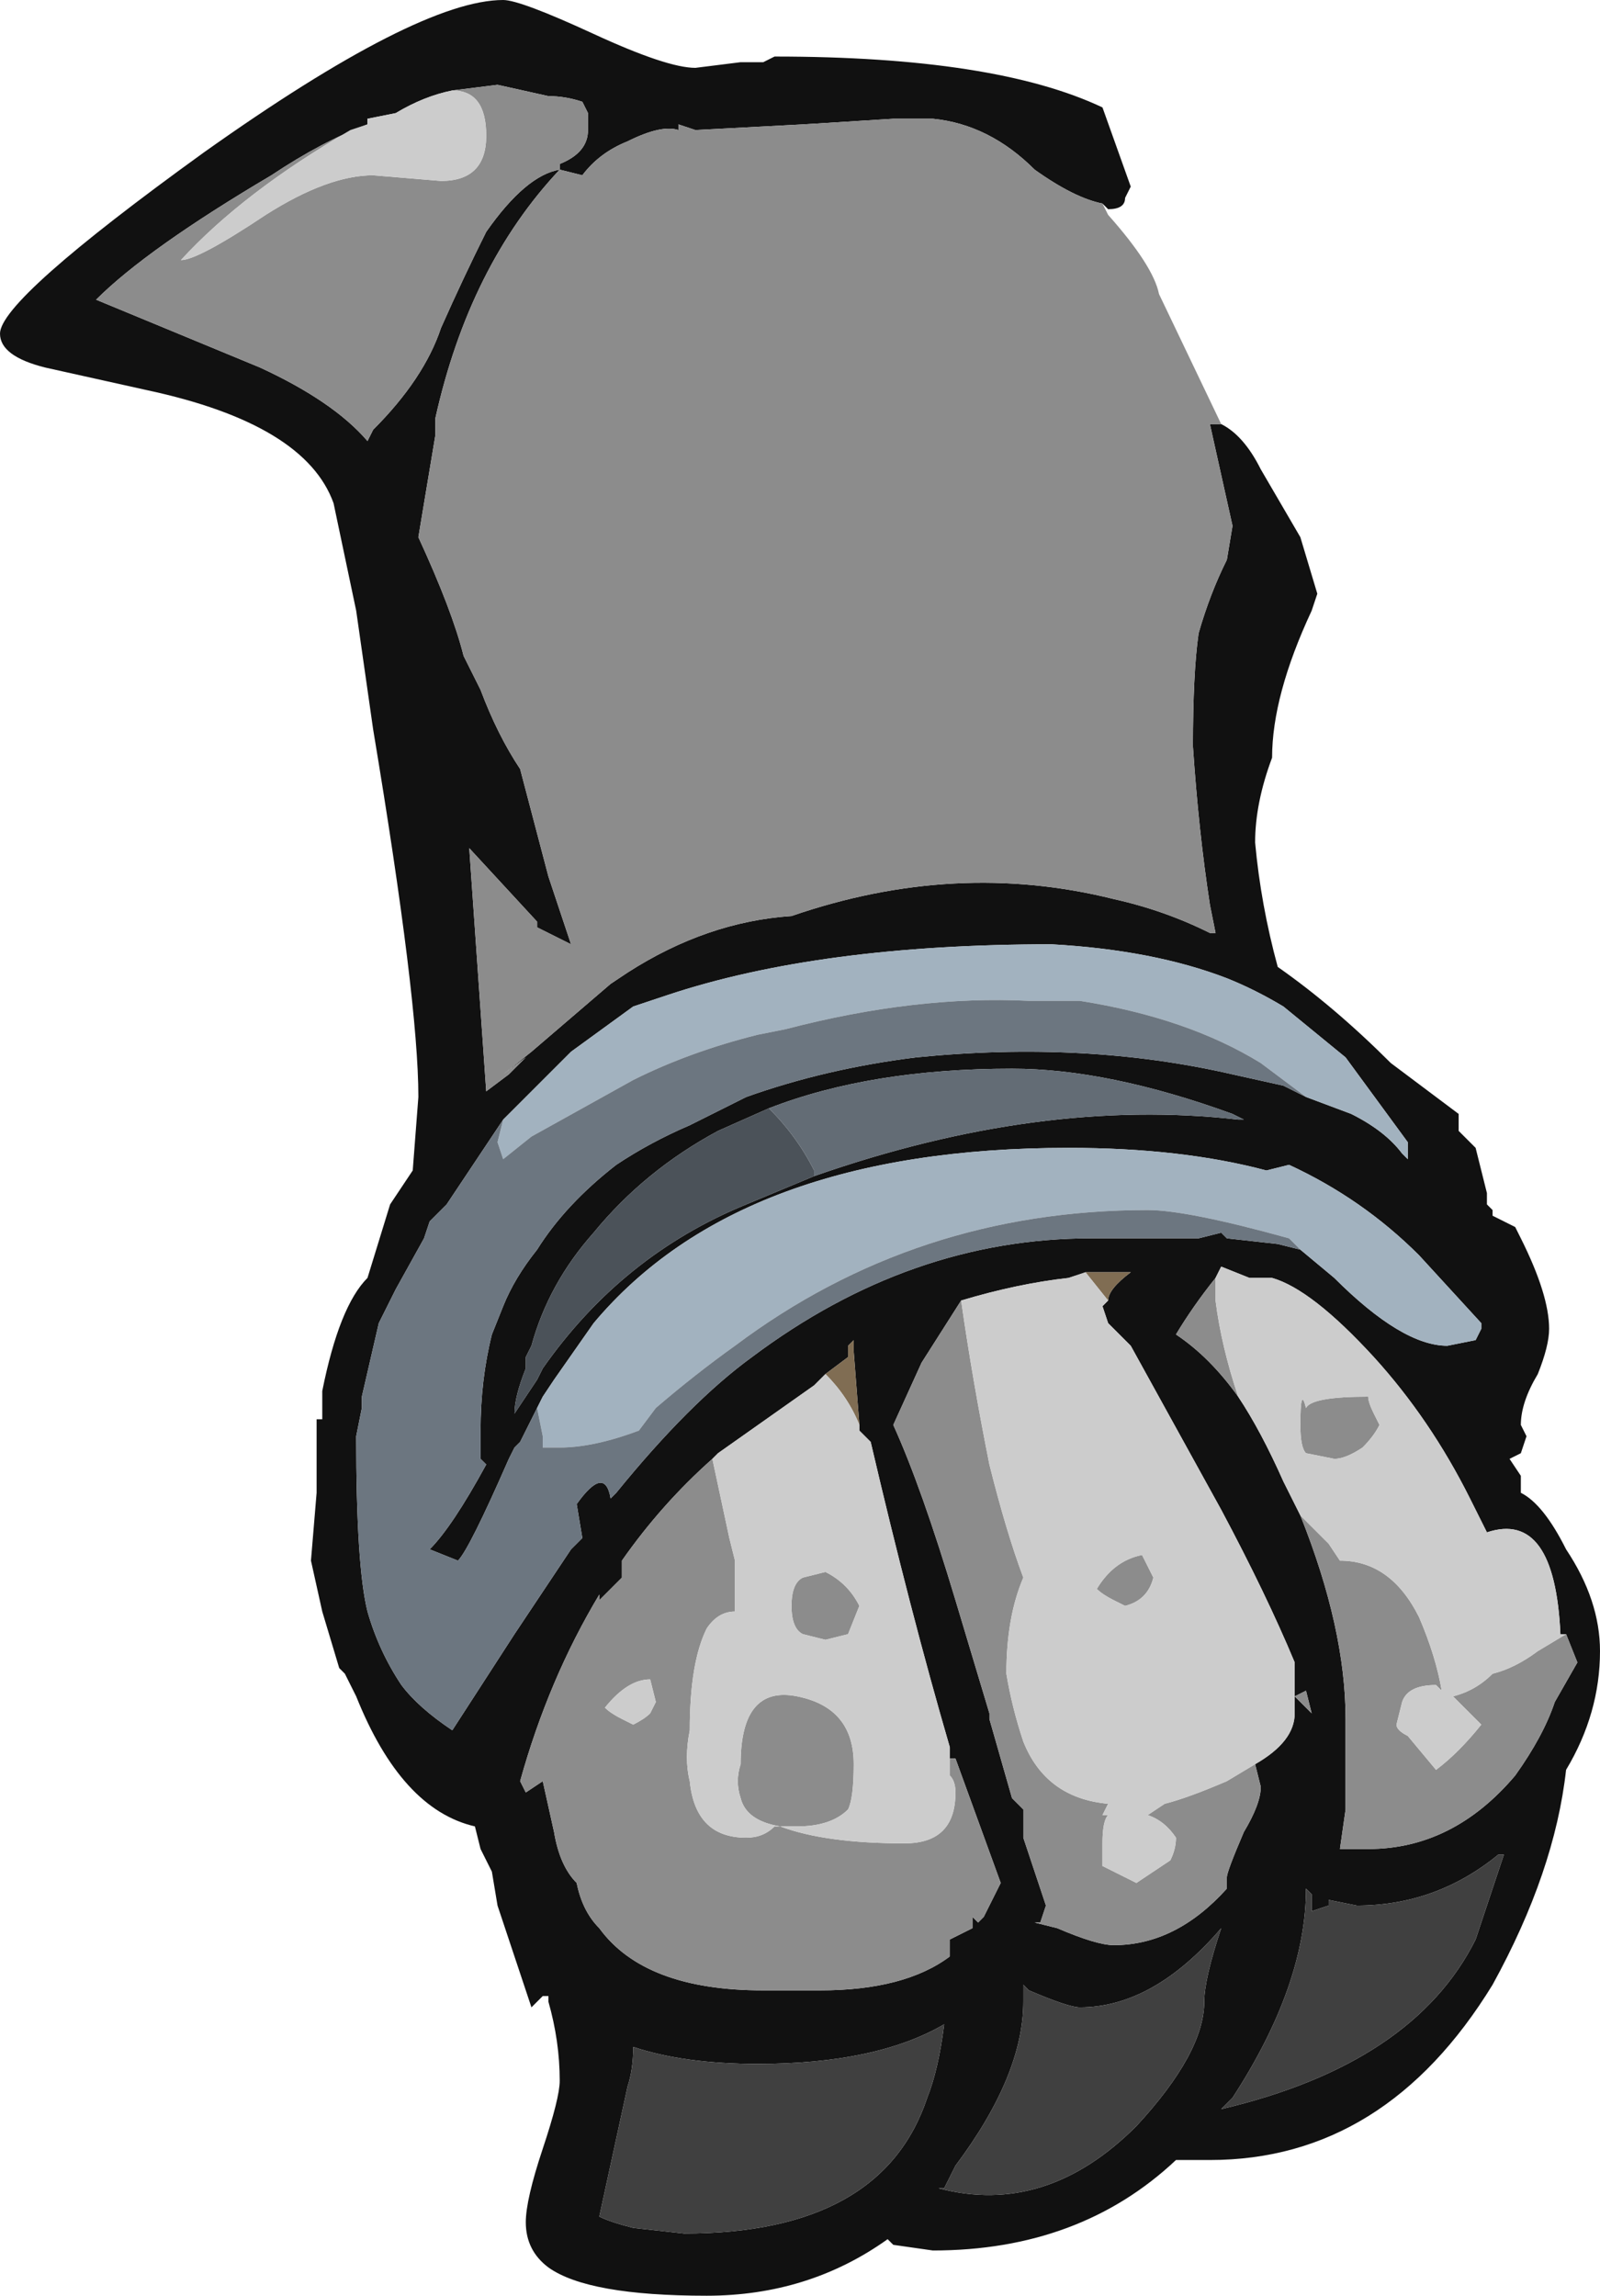 <?xml version="1.0" encoding="UTF-8" standalone="no"?>
<svg xmlns:ffdec="https://www.free-decompiler.com/flash" xmlns:xlink="http://www.w3.org/1999/xlink" ffdec:objectType="shape" height="20.3px" width="14.15px" xmlns="http://www.w3.org/2000/svg">
  <g transform="matrix(1.0, 0.0, 0.0, 1.0, 8.5, 19.1)">
    <path d="M2.3 -15.35 Q2.5 -15.25 2.65 -14.95 L3.0 -14.35 3.15 -13.85 3.1 -13.7 Q2.75 -12.95 2.75 -12.4 2.6 -12.0 2.6 -11.65 2.65 -11.1 2.8 -10.55 3.3 -10.2 3.8 -9.7 L4.4 -9.25 4.4 -9.1 4.55 -8.95 4.6 -8.75 4.65 -8.55 4.65 -8.45 4.7 -8.4 4.7 -8.35 4.9 -8.25 4.95 -8.15 Q5.2 -7.65 5.2 -7.35 5.2 -7.2 5.1 -6.95 4.95 -6.7 4.95 -6.5 L5.0 -6.4 4.95 -6.25 4.85 -6.2 4.95 -6.05 4.95 -5.9 Q5.15 -5.8 5.35 -5.4 5.65 -4.95 5.65 -4.5 5.65 -3.95 5.35 -3.45 5.25 -2.55 4.7 -1.55 3.75 0.0 2.2 0.0 L1.9 0.0 Q1.05 0.8 -0.25 0.8 L-0.6 0.75 -0.65 0.7 Q-1.35 1.2 -2.25 1.2 -3.3 1.2 -3.65 0.95 -3.85 0.8 -3.85 0.55 -3.85 0.35 -3.7 -0.1 -3.55 -0.55 -3.55 -0.7 -3.55 -1.05 -3.65 -1.4 L-3.65 -1.45 -3.7 -1.45 -3.8 -1.35 -4.1 -2.25 -4.15 -2.55 -4.25 -2.75 -4.3 -2.95 Q-4.95 -3.1 -5.35 -4.1 L-5.45 -4.3 -5.5 -4.35 -5.65 -4.85 -5.75 -5.3 -5.7 -5.9 -5.7 -6.55 -5.65 -6.55 -5.65 -6.8 Q-5.5 -7.55 -5.25 -7.8 L-5.05 -8.45 -4.85 -8.75 -4.8 -9.4 Q-4.8 -10.25 -5.2 -12.65 L-5.35 -13.7 -5.55 -14.65 Q-5.8 -15.35 -7.2 -15.65 L-8.1 -15.85 Q-8.5 -15.95 -8.5 -16.15 -8.5 -16.45 -6.7 -17.75 -4.8 -19.1 -4.05 -19.1 -3.9 -19.1 -3.25 -18.8 -2.6 -18.5 -2.35 -18.5 L-1.95 -18.55 -1.75 -18.55 -1.65 -18.6 Q0.3 -18.6 1.25 -18.15 L1.5 -17.45 1.45 -17.35 Q1.45 -17.25 1.3 -17.25 L1.25 -17.3 Q1.0 -17.35 0.65 -17.6 0.25 -18.0 -0.25 -18.05 L-0.6 -18.05 -1.4 -18.0 -2.35 -17.95 -2.5 -18.0 -2.5 -17.95 Q-2.65 -18.0 -2.95 -17.85 -3.2 -17.75 -3.35 -17.55 L-3.55 -17.6 Q-4.35 -16.75 -4.65 -15.4 L-4.65 -15.25 -4.8 -14.35 Q-4.5 -13.7 -4.4 -13.3 L-4.25 -13.0 Q-4.1 -12.6 -3.9 -12.3 L-3.65 -11.35 -3.45 -10.75 Q-3.65 -10.85 -3.75 -10.9 L-3.75 -10.95 -4.35 -11.6 -4.2 -9.45 -4.0 -9.6 -3.85 -9.75 -4.05 -9.6 -3.8 -9.8 -3.1 -10.4 -2.95 -10.5 Q-2.25 -10.95 -1.5 -11.0 -0.05 -11.5 1.35 -11.15 1.8 -11.05 2.2 -10.85 L2.25 -10.85 2.2 -11.1 Q2.1 -11.75 2.05 -12.5 2.05 -13.15 2.1 -13.5 2.2 -13.85 2.35 -14.15 L2.4 -14.45 2.2 -15.35 2.3 -15.35 M-3.75 -6.65 L-3.9 -6.35 -3.95 -6.3 -4.0 -6.2 Q-4.35 -5.4 -4.45 -5.3 L-4.7 -5.4 Q-4.5 -5.6 -4.2 -6.15 L-4.25 -6.2 -4.25 -6.45 Q-4.25 -6.9 -4.15 -7.3 L-4.05 -7.55 Q-3.95 -7.8 -3.75 -8.05 -3.5 -8.45 -3.05 -8.8 -2.75 -9.0 -2.4 -9.15 L-1.9 -9.4 Q-1.2 -9.65 -0.4 -9.75 1.1 -9.9 2.4 -9.6 L2.85 -9.5 3.05 -9.4 3.45 -9.25 Q3.75 -9.1 3.9 -8.9 L3.95 -8.85 3.95 -9.0 3.4 -9.75 2.85 -10.2 Q2.6 -10.35 2.35 -10.45 1.7 -10.7 0.8 -10.75 -1.25 -10.75 -2.6 -10.3 L-2.9 -10.2 -3.45 -9.8 -4.05 -9.2 -4.55 -8.45 -4.7 -8.3 -4.75 -8.15 -5.0 -7.7 -5.15 -7.4 -5.3 -6.75 -5.3 -6.65 -5.35 -6.4 Q-5.35 -5.25 -5.25 -4.85 -5.15 -4.5 -4.95 -4.2 -4.8 -4.0 -4.5 -3.8 L-3.95 -4.65 -3.45 -5.4 -3.35 -5.5 -3.4 -5.8 Q-3.15 -6.15 -3.1 -5.85 L-3.05 -5.9 Q-2.4 -6.7 -1.85 -7.1 -0.45 -8.15 1.15 -8.15 L2.1 -8.15 2.3 -8.2 2.35 -8.15 2.8 -8.1 3.0 -8.05 3.3 -7.8 Q3.9 -7.2 4.3 -7.2 L4.55 -7.25 4.6 -7.35 4.6 -7.4 4.05 -8.0 Q3.55 -8.5 2.9 -8.8 L2.7 -8.75 Q1.95 -8.95 0.95 -8.95 -1.95 -8.95 -3.25 -7.4 L-3.6 -6.9 -3.7 -6.75 -3.75 -6.65 M-1.3 -8.7 Q0.7 -9.4 2.45 -9.2 L2.5 -9.2 2.4 -9.25 Q1.3 -9.65 0.45 -9.65 -0.8 -9.65 -1.7 -9.3 L-2.15 -9.1 Q-2.8 -8.75 -3.25 -8.2 -3.65 -7.75 -3.8 -7.2 L-3.85 -7.1 -3.85 -7.0 Q-3.95 -6.75 -3.95 -6.6 L-3.75 -6.9 -3.7 -7.0 Q-3.0 -8.0 -1.9 -8.45 L-1.3 -8.7 M2.6 -3.5 Q2.95 -3.7 2.95 -3.95 L2.95 -4.4 Q2.7 -5.0 2.3 -5.75 L1.5 -7.2 1.3 -7.4 1.25 -7.55 1.3 -7.6 Q1.3 -7.7 1.5 -7.85 L1.1 -7.85 0.95 -7.8 Q0.5 -7.75 0.0 -7.6 L-0.35 -7.05 -0.6 -6.5 Q-0.35 -5.95 -0.05 -4.95 L0.25 -3.95 0.25 -3.9 0.45 -3.2 0.55 -3.1 0.55 -2.85 0.75 -2.25 0.7 -2.1 0.65 -2.1 0.85 -2.05 Q1.2 -1.9 1.35 -1.9 1.9 -1.9 2.35 -2.4 L2.35 -2.5 Q2.35 -2.55 2.5 -2.9 2.65 -3.15 2.65 -3.3 L2.6 -3.5 M5.3 -4.65 Q5.25 -5.75 4.65 -5.55 L4.5 -5.85 Q4.15 -6.55 3.65 -7.1 3.1 -7.7 2.75 -7.8 L2.55 -7.8 2.3 -7.9 2.25 -7.8 Q2.05 -7.55 1.9 -7.3 2.2 -7.1 2.45 -6.75 2.65 -6.45 2.85 -6.0 L3.0 -5.7 Q3.4 -4.7 3.4 -3.9 L3.4 -3.1 3.35 -2.75 3.6 -2.75 Q4.35 -2.75 4.9 -3.4 5.15 -3.75 5.25 -4.05 L5.45 -4.4 5.35 -4.65 5.3 -4.65 M3.05 -4.15 L2.95 -4.1 3.1 -3.95 3.05 -4.15 M-2.2 -6.2 Q-2.65 -5.8 -3.0 -5.3 L-3.0 -5.15 -3.2 -4.95 -3.2 -5.0 Q-3.65 -4.25 -3.9 -3.35 L-3.85 -3.25 -3.7 -3.35 -3.6 -2.9 Q-3.55 -2.6 -3.4 -2.45 -3.35 -2.2 -3.2 -2.05 -2.8 -1.5 -1.75 -1.5 L-1.25 -1.5 Q-0.5 -1.5 -0.1 -1.8 L-0.1 -1.95 Q0.0 -2.0 0.1 -2.05 L0.1 -2.15 0.15 -2.1 0.2 -2.15 0.35 -2.45 Q0.15 -3.0 -0.05 -3.55 L-0.1 -3.55 -0.1 -3.65 Q-0.45 -4.85 -0.8 -6.35 L-0.9 -6.45 -0.9 -6.5 -0.95 -7.15 -0.95 -7.25 -1.0 -7.2 -1.0 -7.1 -1.2 -6.95 -1.3 -6.85 -2.15 -6.25 -2.2 -6.2 M0.55 -1.55 L0.55 -1.4 Q0.55 -0.75 -0.05 0.05 L-0.15 0.25 -0.2 0.25 Q0.75 0.5 1.55 -0.3 2.15 -0.95 2.15 -1.4 2.15 -1.6 2.3 -2.05 1.7 -1.35 1.05 -1.35 0.95 -1.35 0.6 -1.5 L0.55 -1.55 M2.3 -0.45 Q4.0 -0.85 4.55 -1.95 L4.8 -2.7 4.75 -2.7 Q4.2 -2.25 3.5 -2.25 L3.25 -2.3 3.25 -2.25 3.1 -2.2 3.1 -2.35 3.05 -2.4 Q3.05 -1.55 2.4 -0.55 L2.3 -0.45 M-5.25 -18.0 Q-5.65 -17.85 -6.1 -17.55 -7.2 -16.9 -7.65 -16.45 L-6.2 -15.85 Q-5.55 -15.55 -5.25 -15.2 L-5.2 -15.3 Q-4.75 -15.75 -4.6 -16.2 -4.4 -16.65 -4.2 -17.05 -3.85 -17.55 -3.55 -17.6 L-3.55 -17.65 Q-3.3 -17.75 -3.3 -17.95 L-3.3 -18.1 -3.35 -18.2 Q-3.5 -18.25 -3.65 -18.25 L-4.1 -18.35 -4.5 -18.3 Q-4.75 -18.25 -5.0 -18.1 L-5.25 -18.05 -5.25 -18.0 M-2.95 -0.65 L-3.2 0.5 Q-3.1 0.55 -2.9 0.6 L-2.45 0.65 Q-0.7 0.65 -0.3 -0.55 -0.2 -0.8 -0.15 -1.2 -0.75 -0.85 -1.8 -0.85 -2.45 -0.85 -2.9 -1.0 -2.9 -0.8 -2.95 -0.65" fill="#111111" fill-rule="evenodd" stroke="none"/>
    <path d="M1.3 -7.6 L1.1 -7.85 1.5 -7.85 Q1.3 -7.7 1.3 -7.6 M-1.2 -6.95 L-1.0 -7.1 -1.0 -7.2 -0.95 -7.25 -0.95 -7.15 -0.9 -6.5 Q-1.0 -6.75 -1.2 -6.95" fill="#806d53" fill-rule="evenodd" stroke="none"/>
    <path d="M2.3 -0.45 L2.4 -0.55 Q3.05 -1.55 3.05 -2.4 L3.1 -2.35 3.1 -2.2 3.25 -2.25 3.25 -2.3 3.5 -2.25 Q4.2 -2.25 4.75 -2.7 L4.8 -2.7 4.55 -1.95 Q4.0 -0.85 2.3 -0.45 M0.55 -1.55 L0.6 -1.5 Q0.95 -1.35 1.05 -1.35 1.7 -1.35 2.3 -2.05 2.15 -1.6 2.15 -1.4 2.15 -0.95 1.55 -0.3 0.75 0.5 -0.2 0.25 L-0.15 0.25 -0.05 0.05 Q0.55 -0.75 0.55 -1.4 L0.55 -1.55 M-2.95 -0.65 Q-2.9 -0.8 -2.9 -1.0 -2.45 -0.85 -1.8 -0.85 -0.75 -0.85 -0.15 -1.2 -0.2 -0.8 -0.3 -0.55 -0.7 0.65 -2.45 0.65 L-2.9 0.6 Q-3.1 0.55 -3.2 0.5 L-2.95 -0.65" fill="#404040" fill-rule="evenodd" stroke="none"/>
    <path d="M1.25 -17.3 L1.3 -17.2 Q1.7 -16.75 1.75 -16.5 L2.3 -15.35 2.2 -15.35 2.4 -14.45 2.35 -14.15 Q2.2 -13.85 2.1 -13.5 2.05 -13.15 2.05 -12.5 2.1 -11.75 2.2 -11.1 L2.25 -10.85 2.2 -10.85 Q1.8 -11.05 1.35 -11.15 -0.05 -11.5 -1.5 -11.0 -2.25 -10.95 -2.95 -10.5 L-3.1 -10.4 -3.8 -9.8 -4.05 -9.6 -3.85 -9.75 -4.0 -9.6 -4.2 -9.45 -4.35 -11.6 -3.75 -10.95 -3.75 -10.9 Q-3.65 -10.85 -3.45 -10.75 L-3.65 -11.35 -3.9 -12.3 Q-4.1 -12.6 -4.25 -13.0 L-4.4 -13.3 Q-4.5 -13.7 -4.8 -14.35 L-4.65 -15.25 -4.65 -15.4 Q-4.35 -16.75 -3.55 -17.6 L-3.35 -17.55 Q-3.2 -17.75 -2.95 -17.85 -2.65 -18.0 -2.5 -17.95 L-2.5 -18.0 -2.35 -17.95 -1.4 -18.0 -0.6 -18.05 -0.25 -18.05 Q0.25 -18.0 0.65 -17.6 1.0 -17.35 1.25 -17.3 M0.0 -7.6 Q0.1 -6.9 0.25 -6.15 0.4 -5.55 0.55 -5.15 0.4 -4.8 0.4 -4.3 0.45 -4.0 0.55 -3.7 0.75 -3.2 1.3 -3.15 L1.25 -3.05 1.3 -3.05 Q1.25 -3.0 1.25 -2.8 L1.25 -2.6 Q1.35 -2.55 1.45 -2.5 L1.55 -2.45 1.85 -2.65 Q1.9 -2.75 1.9 -2.85 1.8 -3.0 1.65 -3.05 L1.8 -3.15 Q2.0 -3.2 2.35 -3.35 L2.6 -3.5 2.65 -3.3 Q2.65 -3.15 2.5 -2.9 2.35 -2.55 2.35 -2.5 L2.35 -2.4 Q1.9 -1.9 1.35 -1.9 1.2 -1.9 0.85 -2.05 L0.65 -2.1 0.7 -2.1 0.75 -2.25 0.55 -2.85 0.55 -3.1 0.45 -3.2 0.25 -3.9 0.25 -3.95 -0.05 -4.95 Q-0.35 -5.95 -0.6 -6.5 L-0.35 -7.05 0.0 -7.6 M5.3 -4.65 L5.35 -4.65 5.45 -4.4 5.25 -4.05 Q5.15 -3.75 4.9 -3.4 4.35 -2.75 3.6 -2.75 L3.35 -2.75 3.4 -3.1 3.4 -3.9 Q3.4 -4.7 3.0 -5.7 3.15 -5.55 3.25 -5.45 L3.35 -5.3 Q3.8 -5.3 4.05 -4.8 4.2 -4.45 4.25 -4.15 L4.2 -4.2 Q3.95 -4.2 3.9 -4.05 L3.85 -3.85 Q3.85 -3.8 3.95 -3.75 L4.2 -3.45 Q4.4 -3.6 4.6 -3.85 L4.35 -4.1 Q4.55 -4.15 4.7 -4.3 4.9 -4.35 5.1 -4.5 L5.35 -4.65 5.3 -4.65 M2.45 -6.75 Q2.2 -7.1 1.9 -7.3 2.05 -7.55 2.25 -7.8 L2.25 -7.6 Q2.3 -7.2 2.45 -6.75 M3.7 -6.5 Q3.65 -6.4 3.55 -6.3 3.4 -6.2 3.3 -6.2 L3.05 -6.25 Q3.0 -6.3 3.0 -6.5 3.0 -6.85 3.05 -6.65 3.1 -6.75 3.6 -6.75 3.6 -6.7 3.65 -6.6 L3.7 -6.5 M3.05 -4.15 L3.1 -3.95 2.95 -4.1 3.05 -4.15 M1.35 -4.95 Q1.25 -5.0 1.2 -5.05 1.35 -5.3 1.6 -5.35 L1.7 -5.15 Q1.65 -4.95 1.45 -4.9 L1.35 -4.95 M-0.1 -3.55 L-0.05 -3.55 Q0.15 -3.0 0.35 -2.45 L0.2 -2.15 0.15 -2.1 0.1 -2.15 0.1 -2.05 Q0.0 -2.0 -0.1 -1.95 L-0.1 -1.8 Q-0.5 -1.5 -1.25 -1.5 L-1.75 -1.5 Q-2.8 -1.5 -3.2 -2.05 -3.35 -2.2 -3.4 -2.45 -3.55 -2.6 -3.6 -2.9 L-3.7 -3.35 -3.85 -3.25 -3.9 -3.35 Q-3.65 -4.25 -3.2 -5.0 L-3.2 -4.95 -3.0 -5.15 -3.0 -5.3 Q-2.65 -5.8 -2.2 -6.2 L-2.05 -5.5 -2.0 -5.3 -2.0 -4.85 Q-2.15 -4.85 -2.25 -4.7 -2.4 -4.4 -2.4 -3.8 -2.45 -3.55 -2.4 -3.35 -2.35 -2.85 -1.9 -2.85 -1.75 -2.85 -1.65 -2.95 L-1.6 -2.95 Q-1.9 -3.0 -1.95 -3.2 -2.0 -3.35 -1.95 -3.5 -1.95 -4.2 -1.45 -4.1 -0.95 -4.0 -0.95 -3.5 -0.95 -3.2 -1.0 -3.1 -1.15 -2.95 -1.45 -2.95 L-1.6 -2.95 Q-1.2 -2.8 -0.5 -2.8 -0.05 -2.8 -0.05 -3.25 -0.05 -3.35 -0.1 -3.4 L-0.1 -3.55 M-4.5 -18.3 L-4.1 -18.35 -3.65 -18.25 Q-3.5 -18.25 -3.35 -18.2 L-3.3 -18.1 -3.3 -17.95 Q-3.3 -17.75 -3.55 -17.65 L-3.55 -17.6 Q-3.85 -17.55 -4.2 -17.05 -4.4 -16.65 -4.6 -16.2 -4.75 -15.75 -5.2 -15.3 L-5.25 -15.2 Q-5.55 -15.55 -6.2 -15.85 L-7.65 -16.45 Q-7.2 -16.9 -6.1 -17.55 -5.65 -17.85 -5.25 -18.0 L-5.4 -17.95 Q-6.35 -17.4 -6.9 -16.8 -6.75 -16.8 -6.15 -17.2 -5.6 -17.55 -5.2 -17.55 L-4.6 -17.5 Q-4.2 -17.5 -4.2 -17.9 -4.2 -18.3 -4.5 -18.3 M-2.7 -4.05 L-2.75 -4.25 Q-2.95 -4.25 -3.15 -4.0 -3.1 -3.95 -3.0 -3.9 L-2.9 -3.85 Q-2.8 -3.9 -2.75 -3.95 L-2.7 -4.05 M-0.9 -4.9 L-1.0 -4.65 -1.2 -4.6 -1.4 -4.65 Q-1.5 -4.7 -1.5 -4.9 -1.5 -5.1 -1.4 -5.15 L-1.2 -5.2 Q-1.0 -5.1 -0.9 -4.9" fill="#8c8c8c" fill-rule="evenodd" stroke="none"/>
    <path d="M3.05 -9.4 L2.65 -9.7 Q2.0 -10.1 1.05 -10.25 L0.6 -10.25 Q-0.4 -10.3 -1.55 -10.0 L-1.8 -9.95 Q-2.4 -9.8 -2.9 -9.55 L-3.8 -9.05 -4.05 -8.85 -4.1 -9.0 -4.05 -9.2 -3.45 -9.8 -2.9 -10.2 -2.6 -10.3 Q-1.25 -10.75 0.8 -10.75 1.7 -10.7 2.35 -10.45 2.6 -10.35 2.85 -10.2 L3.4 -9.75 3.95 -9.0 3.95 -8.85 3.9 -8.9 Q3.75 -9.1 3.45 -9.25 L3.05 -9.4 M3.0 -8.05 L2.9 -8.15 Q2.0 -8.4 1.65 -8.4 -0.4 -8.4 -2.0 -7.2 -2.35 -6.95 -2.7 -6.65 L-2.85 -6.45 Q-3.25 -6.3 -3.55 -6.3 L-3.7 -6.3 -3.7 -6.4 -3.75 -6.65 -3.7 -6.75 -3.6 -6.9 -3.25 -7.4 Q-1.95 -8.95 0.95 -8.95 1.95 -8.95 2.7 -8.75 L2.9 -8.8 Q3.55 -8.5 4.05 -8.0 L4.6 -7.4 4.6 -7.35 4.55 -7.25 4.3 -7.2 Q3.9 -7.2 3.3 -7.8 L3.0 -8.05" fill="#a2b2bf" fill-rule="evenodd" stroke="none"/>
    <path d="M3.05 -9.4 L2.85 -9.5 2.4 -9.6 Q1.1 -9.9 -0.4 -9.75 -1.2 -9.65 -1.9 -9.4 L-2.4 -9.15 Q-2.75 -9.0 -3.05 -8.8 -3.5 -8.45 -3.75 -8.05 -3.95 -7.8 -4.05 -7.55 L-4.15 -7.3 Q-4.25 -6.9 -4.25 -6.45 L-4.25 -6.2 -4.2 -6.15 Q-4.5 -5.6 -4.7 -5.4 L-4.45 -5.3 Q-4.35 -5.4 -4.0 -6.2 L-3.95 -6.3 -3.9 -6.35 -3.75 -6.65 -3.7 -6.4 -3.7 -6.3 -3.55 -6.3 Q-3.25 -6.3 -2.85 -6.45 L-2.7 -6.65 Q-2.35 -6.95 -2.0 -7.2 -0.4 -8.4 1.65 -8.4 2.0 -8.4 2.9 -8.15 L3.0 -8.05 2.8 -8.1 2.35 -8.15 2.3 -8.2 2.1 -8.15 1.15 -8.15 Q-0.45 -8.15 -1.85 -7.1 -2.4 -6.7 -3.05 -5.9 L-3.1 -5.85 Q-3.15 -6.15 -3.4 -5.8 L-3.35 -5.5 -3.45 -5.4 -3.95 -4.65 -4.5 -3.8 Q-4.8 -4.0 -4.95 -4.2 -5.15 -4.5 -5.25 -4.85 -5.35 -5.25 -5.35 -6.4 L-5.3 -6.65 -5.3 -6.75 -5.15 -7.4 -5.0 -7.7 -4.75 -8.15 -4.7 -8.3 -4.55 -8.45 -4.05 -9.2 -4.1 -9.0 -4.05 -8.85 -3.8 -9.05 -2.9 -9.55 Q-2.4 -9.8 -1.8 -9.95 L-1.55 -10.0 Q-0.4 -10.3 0.6 -10.25 L1.05 -10.25 Q2.0 -10.1 2.65 -9.7 L3.05 -9.4" fill="#6c7680" fill-rule="evenodd" stroke="none"/>
    <path d="M-1.7 -9.3 Q-1.45 -9.05 -1.3 -8.75 L-1.3 -8.7 -1.9 -8.45 Q-3.0 -8.0 -3.7 -7.0 L-3.75 -6.9 -3.95 -6.6 Q-3.95 -6.75 -3.85 -7.0 L-3.85 -7.1 -3.8 -7.2 Q-3.65 -7.75 -3.25 -8.2 -2.8 -8.75 -2.15 -9.1 L-1.7 -9.3" fill="#4b5259" fill-rule="evenodd" stroke="none"/>
    <path d="M-1.7 -9.3 Q-0.8 -9.65 0.45 -9.65 1.3 -9.65 2.4 -9.25 L2.5 -9.2 2.45 -9.2 Q0.7 -9.4 -1.3 -8.7 L-1.3 -8.75 Q-1.45 -9.05 -1.7 -9.3" fill="#636c75" fill-rule="evenodd" stroke="none"/>
    <path d="M1.3 -7.6 L1.25 -7.55 1.3 -7.4 1.5 -7.2 2.3 -5.75 Q2.7 -5.0 2.95 -4.4 L2.95 -3.95 Q2.95 -3.7 2.6 -3.5 L2.35 -3.35 Q2.0 -3.2 1.8 -3.15 L1.65 -3.05 Q1.8 -3.0 1.9 -2.85 1.9 -2.75 1.85 -2.65 L1.55 -2.45 1.45 -2.5 Q1.35 -2.55 1.25 -2.6 L1.25 -2.8 Q1.25 -3.0 1.3 -3.05 L1.25 -3.05 1.3 -3.15 Q0.75 -3.2 0.55 -3.7 0.45 -4.0 0.4 -4.3 0.4 -4.8 0.55 -5.15 0.4 -5.55 0.25 -6.15 0.1 -6.9 0.0 -7.6 0.5 -7.75 0.95 -7.8 L1.1 -7.85 1.3 -7.6 M2.25 -7.8 L2.3 -7.9 2.55 -7.8 2.75 -7.8 Q3.1 -7.7 3.65 -7.1 4.15 -6.55 4.5 -5.85 L4.65 -5.55 Q5.25 -5.75 5.3 -4.65 L5.35 -4.65 5.1 -4.5 Q4.9 -4.35 4.7 -4.3 4.55 -4.15 4.35 -4.1 L4.6 -3.85 Q4.4 -3.6 4.2 -3.45 L3.95 -3.75 Q3.85 -3.8 3.85 -3.85 L3.9 -4.05 Q3.95 -4.2 4.2 -4.2 L4.25 -4.15 Q4.2 -4.45 4.05 -4.8 3.8 -5.3 3.35 -5.3 L3.25 -5.45 Q3.15 -5.55 3.0 -5.7 L2.85 -6.0 Q2.65 -6.45 2.45 -6.75 2.3 -7.2 2.25 -7.6 L2.25 -7.8 M3.7 -6.5 L3.65 -6.6 Q3.6 -6.7 3.6 -6.75 3.1 -6.75 3.05 -6.65 3.0 -6.85 3.0 -6.5 3.0 -6.3 3.05 -6.25 L3.3 -6.2 Q3.4 -6.2 3.55 -6.3 3.65 -6.4 3.7 -6.5 M1.35 -4.95 L1.45 -4.9 Q1.65 -4.95 1.7 -5.15 L1.6 -5.35 Q1.35 -5.3 1.2 -5.05 1.25 -5.0 1.35 -4.95 M-2.2 -6.2 L-2.15 -6.25 -1.3 -6.85 -1.2 -6.95 Q-1.0 -6.75 -0.9 -6.5 L-0.9 -6.45 -0.8 -6.35 Q-0.45 -4.85 -0.1 -3.65 L-0.1 -3.55 -0.1 -3.4 Q-0.05 -3.35 -0.05 -3.25 -0.05 -2.8 -0.5 -2.8 -1.2 -2.8 -1.6 -2.95 L-1.45 -2.95 Q-1.15 -2.95 -1.0 -3.1 -0.95 -3.2 -0.95 -3.5 -0.95 -4.0 -1.45 -4.1 -1.95 -4.2 -1.95 -3.5 -2.0 -3.35 -1.95 -3.2 -1.9 -3.0 -1.6 -2.95 L-1.65 -2.95 Q-1.75 -2.85 -1.9 -2.85 -2.35 -2.85 -2.4 -3.35 -2.45 -3.55 -2.4 -3.8 -2.4 -4.4 -2.25 -4.7 -2.15 -4.85 -2.0 -4.85 L-2.0 -5.3 -2.05 -5.5 -2.2 -6.2 M-4.5 -18.3 Q-4.2 -18.3 -4.2 -17.9 -4.2 -17.5 -4.6 -17.5 L-5.2 -17.55 Q-5.6 -17.55 -6.15 -17.2 -6.75 -16.8 -6.9 -16.8 -6.35 -17.4 -5.4 -17.95 L-5.25 -18.0 -5.25 -18.05 -5.0 -18.1 Q-4.75 -18.25 -4.5 -18.3 M-2.7 -4.05 L-2.75 -3.95 Q-2.8 -3.9 -2.9 -3.85 L-3.0 -3.9 Q-3.1 -3.95 -3.15 -4.0 -2.95 -4.25 -2.75 -4.25 L-2.7 -4.05 M-0.9 -4.9 Q-1.0 -5.1 -1.2 -5.2 L-1.4 -5.15 Q-1.5 -5.1 -1.5 -4.9 -1.5 -4.7 -1.4 -4.65 L-1.2 -4.6 -1.0 -4.65 -0.9 -4.9" fill="#cccccc" fill-rule="evenodd" stroke="none"/>
  </g>
</svg>
